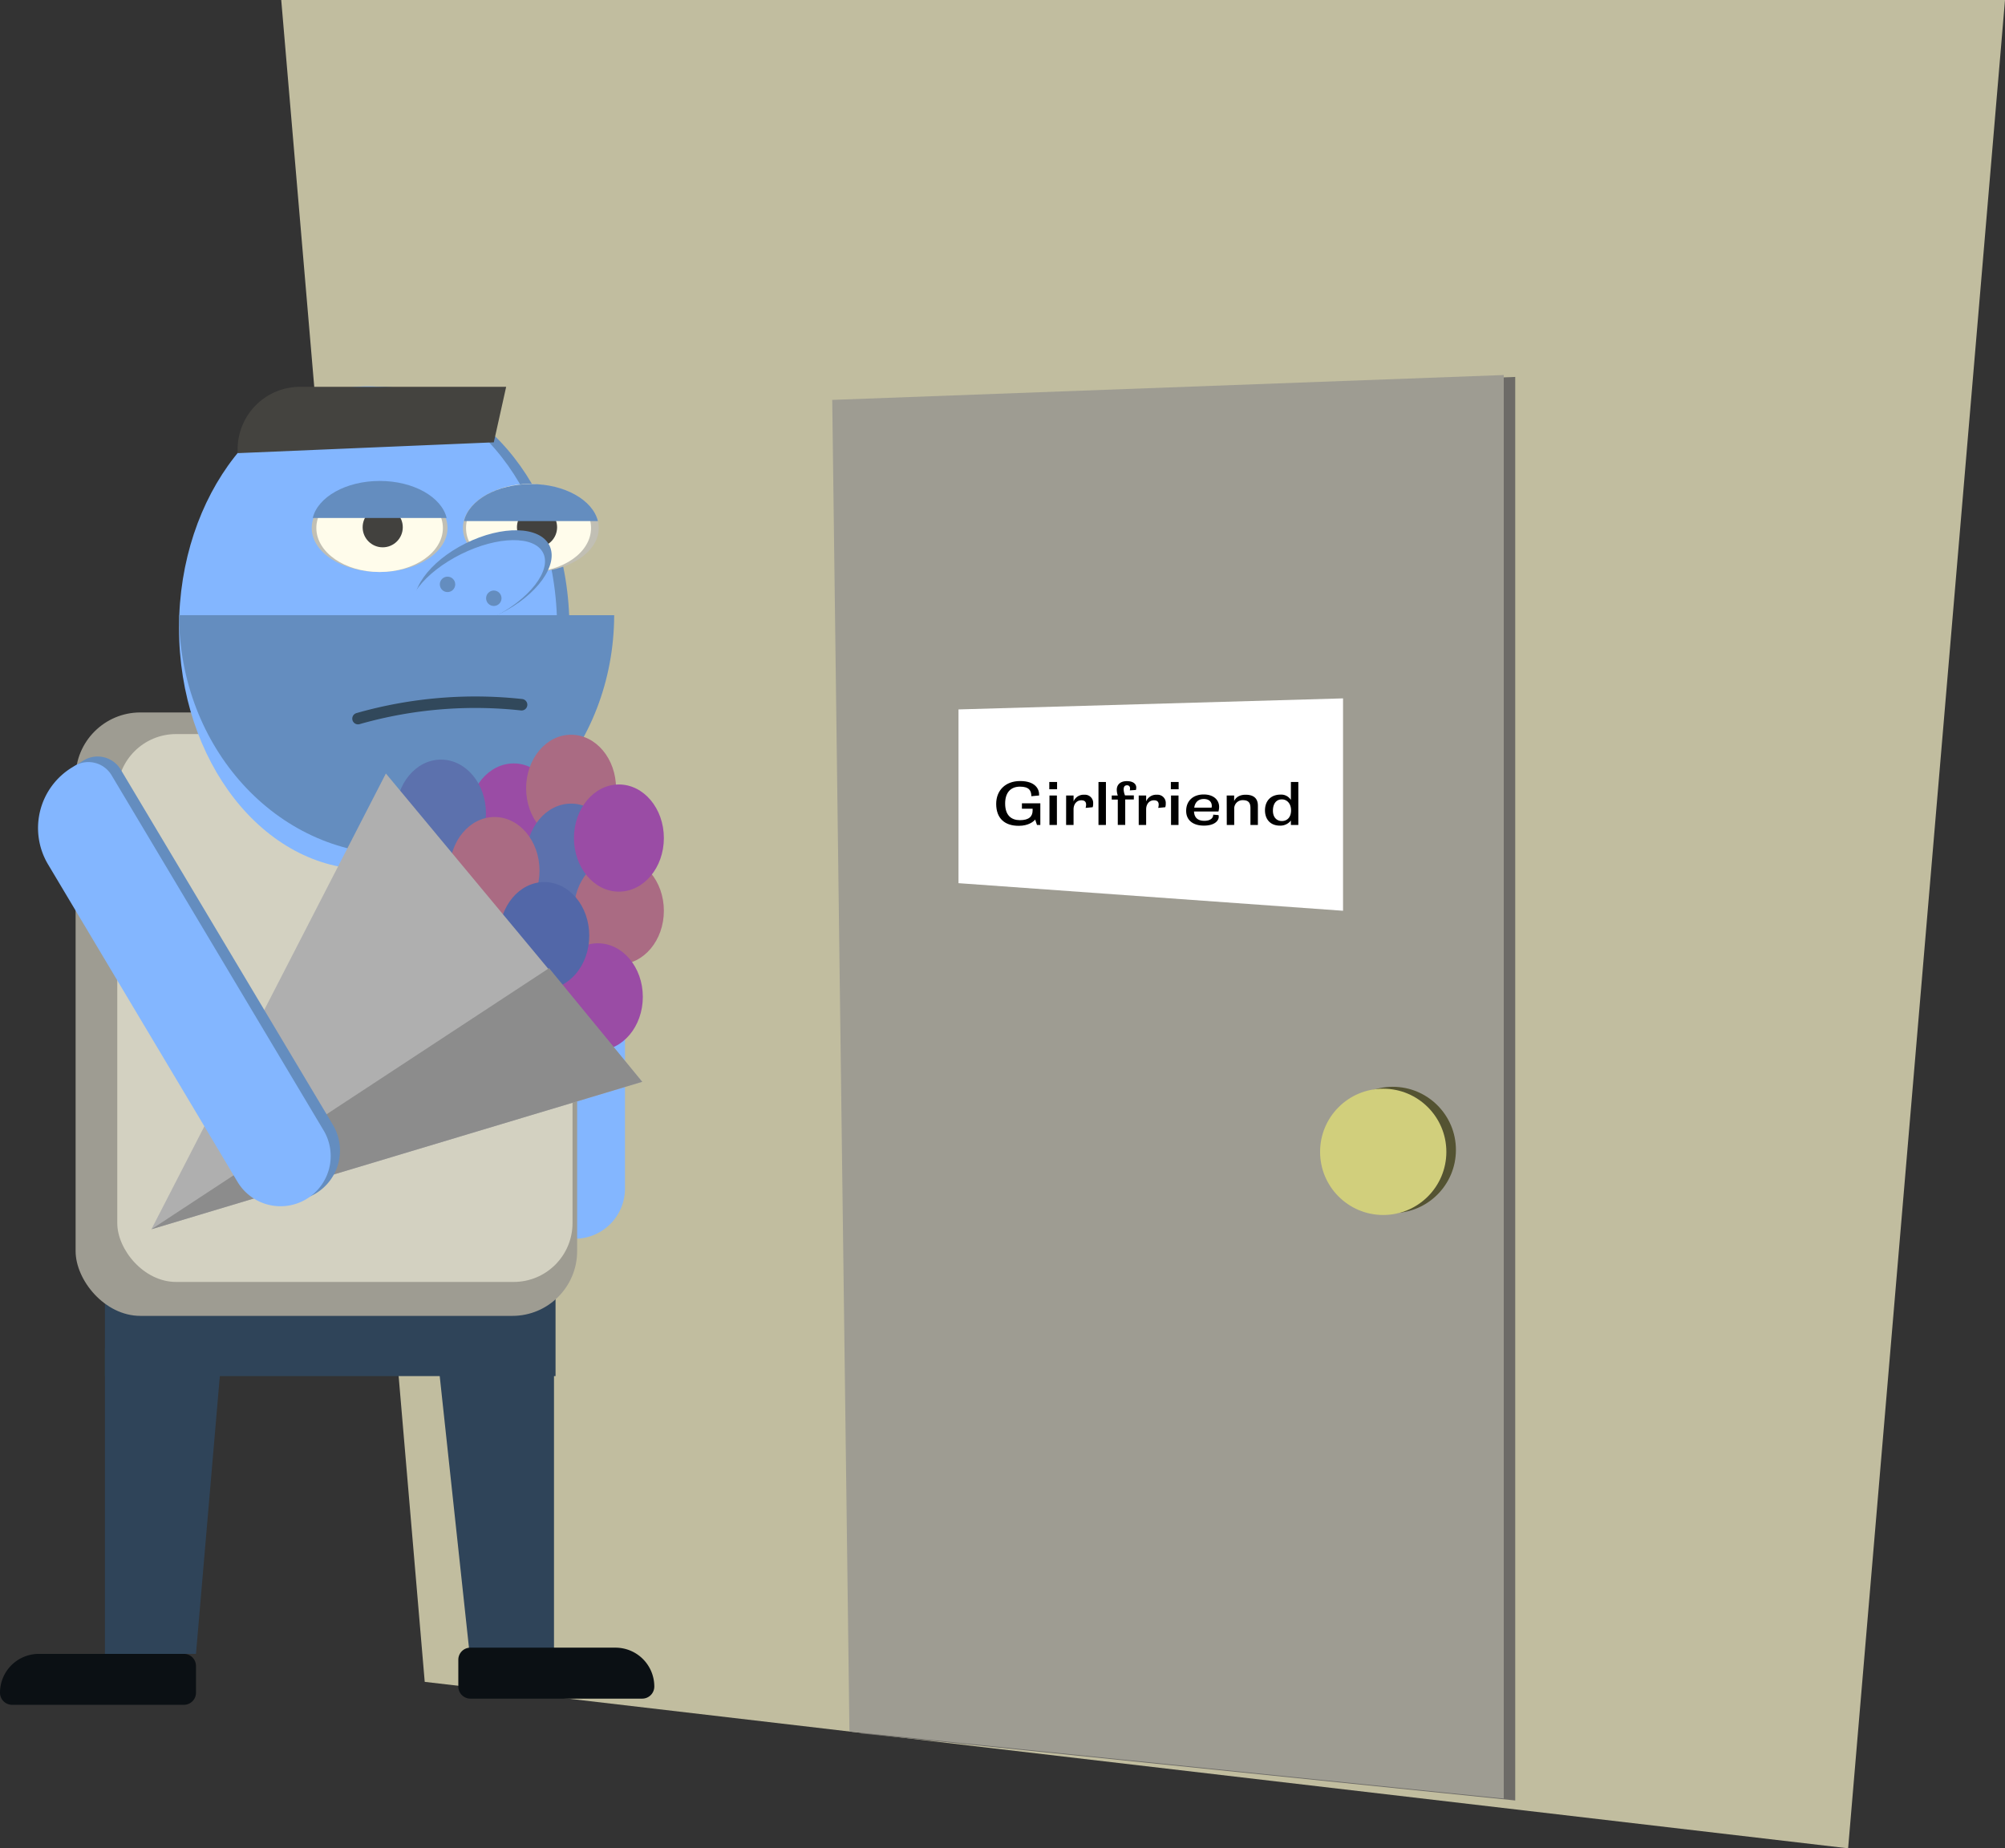 <svg xmlns="http://www.w3.org/2000/svg" viewBox="0 0 1048 966"><rect x="0" y="0" width="1048" height="966" fill="#333333" stroke="none"/><defs><style>.cls-1{fill:#c1bd9f;}.cls-2{fill:#6d6b67;}.cls-3{fill:#9e9c92;}.cls-4{fill:#545332;}.cls-5{fill:#d1cf7c;}.cls-6{fill:#fff;}.cls-7{fill:#2f4459;}.cls-8{fill:#648dbf;}.cls-9{fill:#83b6ff;}.cls-10{fill:#d3d1c1;}.cls-11{fill:#c1bfb4;}.cls-12{fill:#fffceb;}.cls-13{fill:#42413e;}.cls-14{fill:#0b1014;}.cls-15{fill:#44433f;}.cls-16{fill:none;stroke:#31485b;stroke-linecap:round;stroke-miterlimit:10;stroke-width:6px;}.cls-17{fill:#9a4ca5;}.cls-18{fill:#aa6b83;}.cls-19{fill:#5c71ad;}.cls-20{fill:#5267a8;}.cls-21{fill:#afafaf;}.cls-22{fill:#8c8c8c;}</style></defs><title>gfAsset 11</title><g id="Layer_2" data-name="Layer 2"><g id="Layer_1-2" data-name="Layer 1"><polygon class="cls-1" points="966 966 222 879 147 0 1048 0 966 966"/><polygon class="cls-2" points="441 210 792 197 792 941 450 906 441 210"/><polygon class="cls-3" points="435 209 786 196 786 940 444 905 435 209"/><circle class="cls-4" cx="728" cy="601" r="33"/><circle class="cls-5" cx="723" cy="602" r="33"/><polygon class="cls-6" points="702 476 501 461.58 501 370.77 702 365 702 476"/><rect class="cls-7" x="54.85" y="675.64" width="235.53" height="43.56"/><polygon class="cls-7" points="116.15 704.67 54.85 704.67 54.85 864.38 102.44 864.38 116.15 704.67"/><polygon class="cls-7" points="289.57 704.67 228.27 704.67 245.21 861.96 289.57 864.38 289.57 704.67"/><path class="cls-8" d="M294.81,647.41h0A26.21,26.21,0,0,0,321,621.19V428a37.1,37.1,0,0,0-37.1-37.1h-1.21A14.12,14.12,0,0,0,268.6,405V621.19A26.21,26.21,0,0,0,294.81,647.41Z"/><path class="cls-9" d="M300.46,647.41h0a26.21,26.21,0,0,0,26.21-26.21V428a37.1,37.1,0,0,0-37.1-37.1h-1.21A14.12,14.12,0,0,0,274.25,405V621.19A26.21,26.21,0,0,0,300.46,647.41Z"/><rect class="cls-3" x="39.52" y="372.35" width="262.15" height="315.38" rx="33.86" ry="33.86"/><rect class="cls-10" x="61.3" y="383.65" width="237.95" height="286.34" rx="30.74" ry="30.74"/><ellipse class="cls-8" cx="198.83" cy="328.39" rx="98.81" ry="126.23"/><ellipse class="cls-9" cx="192.38" cy="328.16" rx="98.81" ry="126.23"/><ellipse class="cls-11" cx="277.47" cy="275.96" rx="35.49" ry="22.99"/><ellipse class="cls-12" cx="276.26" cy="275.96" rx="32.67" ry="22.99"/><circle class="cls-13" cx="280.7" cy="275.56" r="10.49"/><ellipse class="cls-8" cx="252.51" cy="302.27" rx="38.72" ry="20.46" transform="translate(-108.19 144.07) rotate(-26.44)"/><ellipse class="cls-9" cx="249.24" cy="306.21" rx="38.72" ry="18.55" transform="translate(-110.28 143.03) rotate(-26.44)"/><circle class="cls-8" cx="233.92" cy="305.41" r="4.03"/><circle class="cls-8" cx="258.11" cy="312.67" r="4.03"/><path class="cls-8" d="M93.57,321.54c.2,69.09,51,125,113.73,125s113.53-55.94,113.73-125Z"/><ellipse class="cls-11" cx="198.42" cy="275.96" rx="35.49" ry="22.99"/><ellipse class="cls-12" cx="198.42" cy="275.96" rx="33.07" ry="22.99"/><path class="cls-8" d="M312.52,272.33c-2.69-11-17.35-19.36-35-19.36s-32.36,8.39-35,19.36Z"/><circle class="cls-13" cx="200.04" cy="275.56" r="10.49"/><path class="cls-8" d="M233.47,270.72c-2.69-11-17.35-19.36-35-19.36s-32.36,8.39-35,19.36Z"/><path class="cls-14" d="M20.3,864.38H96.12a6.32,6.32,0,0,1,6.32,6.32v14A6.32,6.32,0,0,1,96.12,891H6.32A6.32,6.32,0,0,1,0,884.68v0a20.3,20.3,0,0,1,20.3-20.3Z"/><path class="cls-14" d="M245.88,861.16h89.8a6.32,6.32,0,0,1,6.32,6.32v14a6.32,6.32,0,0,1-6.32,6.32H259.86a20.3,20.3,0,0,1-20.3-20.3v0A6.32,6.32,0,0,1,245.88,861.16Z" transform="translate(581.56 1748.93) rotate(-180)"/><path class="cls-15" d="M264.57,202.16H156.88a32.67,32.67,0,0,0-32.67,32.67v2l133.9-5.65Z"/><path class="cls-16" d="M187.13,375.58a223.7,223.7,0,0,1,85.5-7.26"/><ellipse class="cls-17" cx="268.5" cy="427" rx="23.5" ry="28"/><ellipse class="cls-18" cx="298.5" cy="412" rx="23.5" ry="28"/><ellipse class="cls-19" cx="230.5" cy="425" rx="23.5" ry="28"/><ellipse class="cls-19" cx="298.5" cy="448" rx="23.5" ry="28"/><ellipse class="cls-18" cx="258.5" cy="455" rx="23.5" ry="28"/><ellipse class="cls-18" cx="323.5" cy="476" rx="23.5" ry="28"/><ellipse class="cls-17" cx="312.5" cy="521" rx="23.5" ry="28"/><ellipse class="cls-17" cx="323.5" cy="438" rx="23.5" ry="28"/><ellipse class="cls-20" cx="284.5" cy="489" rx="23.5" ry="28"/><polygon class="cls-21" points="79.14 642.46 201.7 404.26 335.69 565.39 79.14 642.46"/><polygon class="cls-22" points="79.14 642.46 287 506 335.69 565.39 79.14 642.46"/><path class="cls-8" d="M164.92,623.82h0A26.21,26.21,0,0,1,129,614.75l-99-165.86A37.1,37.1,0,0,1,42.77,398l1-.62a14.12,14.12,0,0,1,19.36,4.88L174,587.88A26.21,26.21,0,0,1,164.92,623.82Z"/><path class="cls-9" d="M160.08,626.72h0a26.21,26.21,0,0,1-35.95-9.07l-99-165.86a37.1,37.1,0,0,1,12.83-50.88l1-.62a14.12,14.12,0,0,1,19.36,4.88l110.82,185.6A26.21,26.21,0,0,1,160.08,626.72Z"/><path d="M520.7,420.13c0-7,4.8-11.93,12.52-11.93,8,0,10.12,4.27,9.92,7.55l-4.07.38c0-2.81-1.05-5-5.91-5-5.09,0-7.78,3.31-7.78,8.83,0,6.17,3.22,8.66,7.66,8.69,4.91,0,6.7-2,6.7-5.09,0-.35,0-.91,0-.91h-5.59v-2.81h9.62v11.32l-1.75,0-.94-2.84c-.88,1.14-3.63,3.28-8.51,3.28C525.14,431.66,520.7,427.68,520.7,420.13Z"/><path d="M548.46,412.5v-3.8h4.07v3.8Zm.09,18.66V415.75h3.89v15.42Z"/><path d="M557.26,415.75h3.89v3.1a5.63,5.63,0,0,1,5.59-3.48,4.28,4.28,0,0,1,4.65,4.59,5.44,5.44,0,0,1-.26,1.93l-3.69.35a6.78,6.78,0,0,0,.26-1.7c0-1.29-.58-2.28-2.49-2.28-2.43,0-4.07,2-4.07,4.74v8.16h-3.89Z"/><path d="M574.17,431.16V408.7h3.89v22.46Z"/><path d="M584.26,417.88H581.1v-2.13h3.16a9.32,9.32,0,0,1-.53-3c0-2.49,1.7-4.5,5.26-4.5,3.31,0,4.92,1.46,4.92,3.33a4.52,4.52,0,0,1-.18,1.29l-3.19.21a4.63,4.63,0,0,0,.12-1.14,1.48,1.48,0,0,0-1.55-1.52c-1.08,0-1.78.58-1.78,2.19a9.19,9.19,0,0,0,.7,3.1h4.62v2.13h-4.5v13.28h-3.89Z"/><path d="M595.2,415.75h3.89v3.1a5.63,5.63,0,0,1,5.59-3.48,4.28,4.28,0,0,1,4.65,4.59,5.44,5.44,0,0,1-.26,1.93l-3.69.35a6.78,6.78,0,0,0,.26-1.7c0-1.29-.58-2.28-2.49-2.28-2.43,0-4.07,2-4.07,4.74v8.16H595.2Z"/><path d="M612,412.5v-3.8h4.07v3.8Zm.09,18.66V415.75H616v15.42Z"/><path d="M620,423.82c0-5.32,3.69-8.6,9.16-8.6,5.26,0,8.07,2.93,8.07,6.49a9.11,9.11,0,0,1-.35,2.4H624.1c.15,3.1,1.84,4.88,5.41,4.88,3.28,0,4.68-1.55,4.62-3.22l2.78.23a3.91,3.91,0,0,1,.12.88c0,2-2.11,4.62-7.75,4.62C623.43,431.51,620,428.53,620,423.82Zm13.28-1.7a5.51,5.51,0,0,0,.12-.82c0-2.11-1.29-3.71-4.18-3.71-3.22,0-4.68,2.14-5,4.53Z"/><path d="M641.19,415.75h3.89v2.92c1-2.19,3.13-3.31,6-3.31,3.6,0,6.41,1.4,6.41,5.73v10.06h-3.89v-8.83c0-3-1.26-4.12-4-4.12a4.36,4.36,0,0,0-4.48,4.65v8.31h-3.89Z"/><path d="M674.74,431.16v-2.31a7,7,0,0,1-5.7,2.66c-5.29,0-7.84-3.6-7.84-8,0-4.62,2.78-8.22,8.16-8.22a6,6,0,0,1,5.38,2.78V408.7h3.89v22.46ZM670,417.79c-2.78,0-4.65,2.08-4.65,5.94,0,3.42,2,5.38,4.68,5.38s4.8-1.9,4.8-5.56C674.86,420.16,672.84,417.79,670,417.79Z"/></g></g></svg>